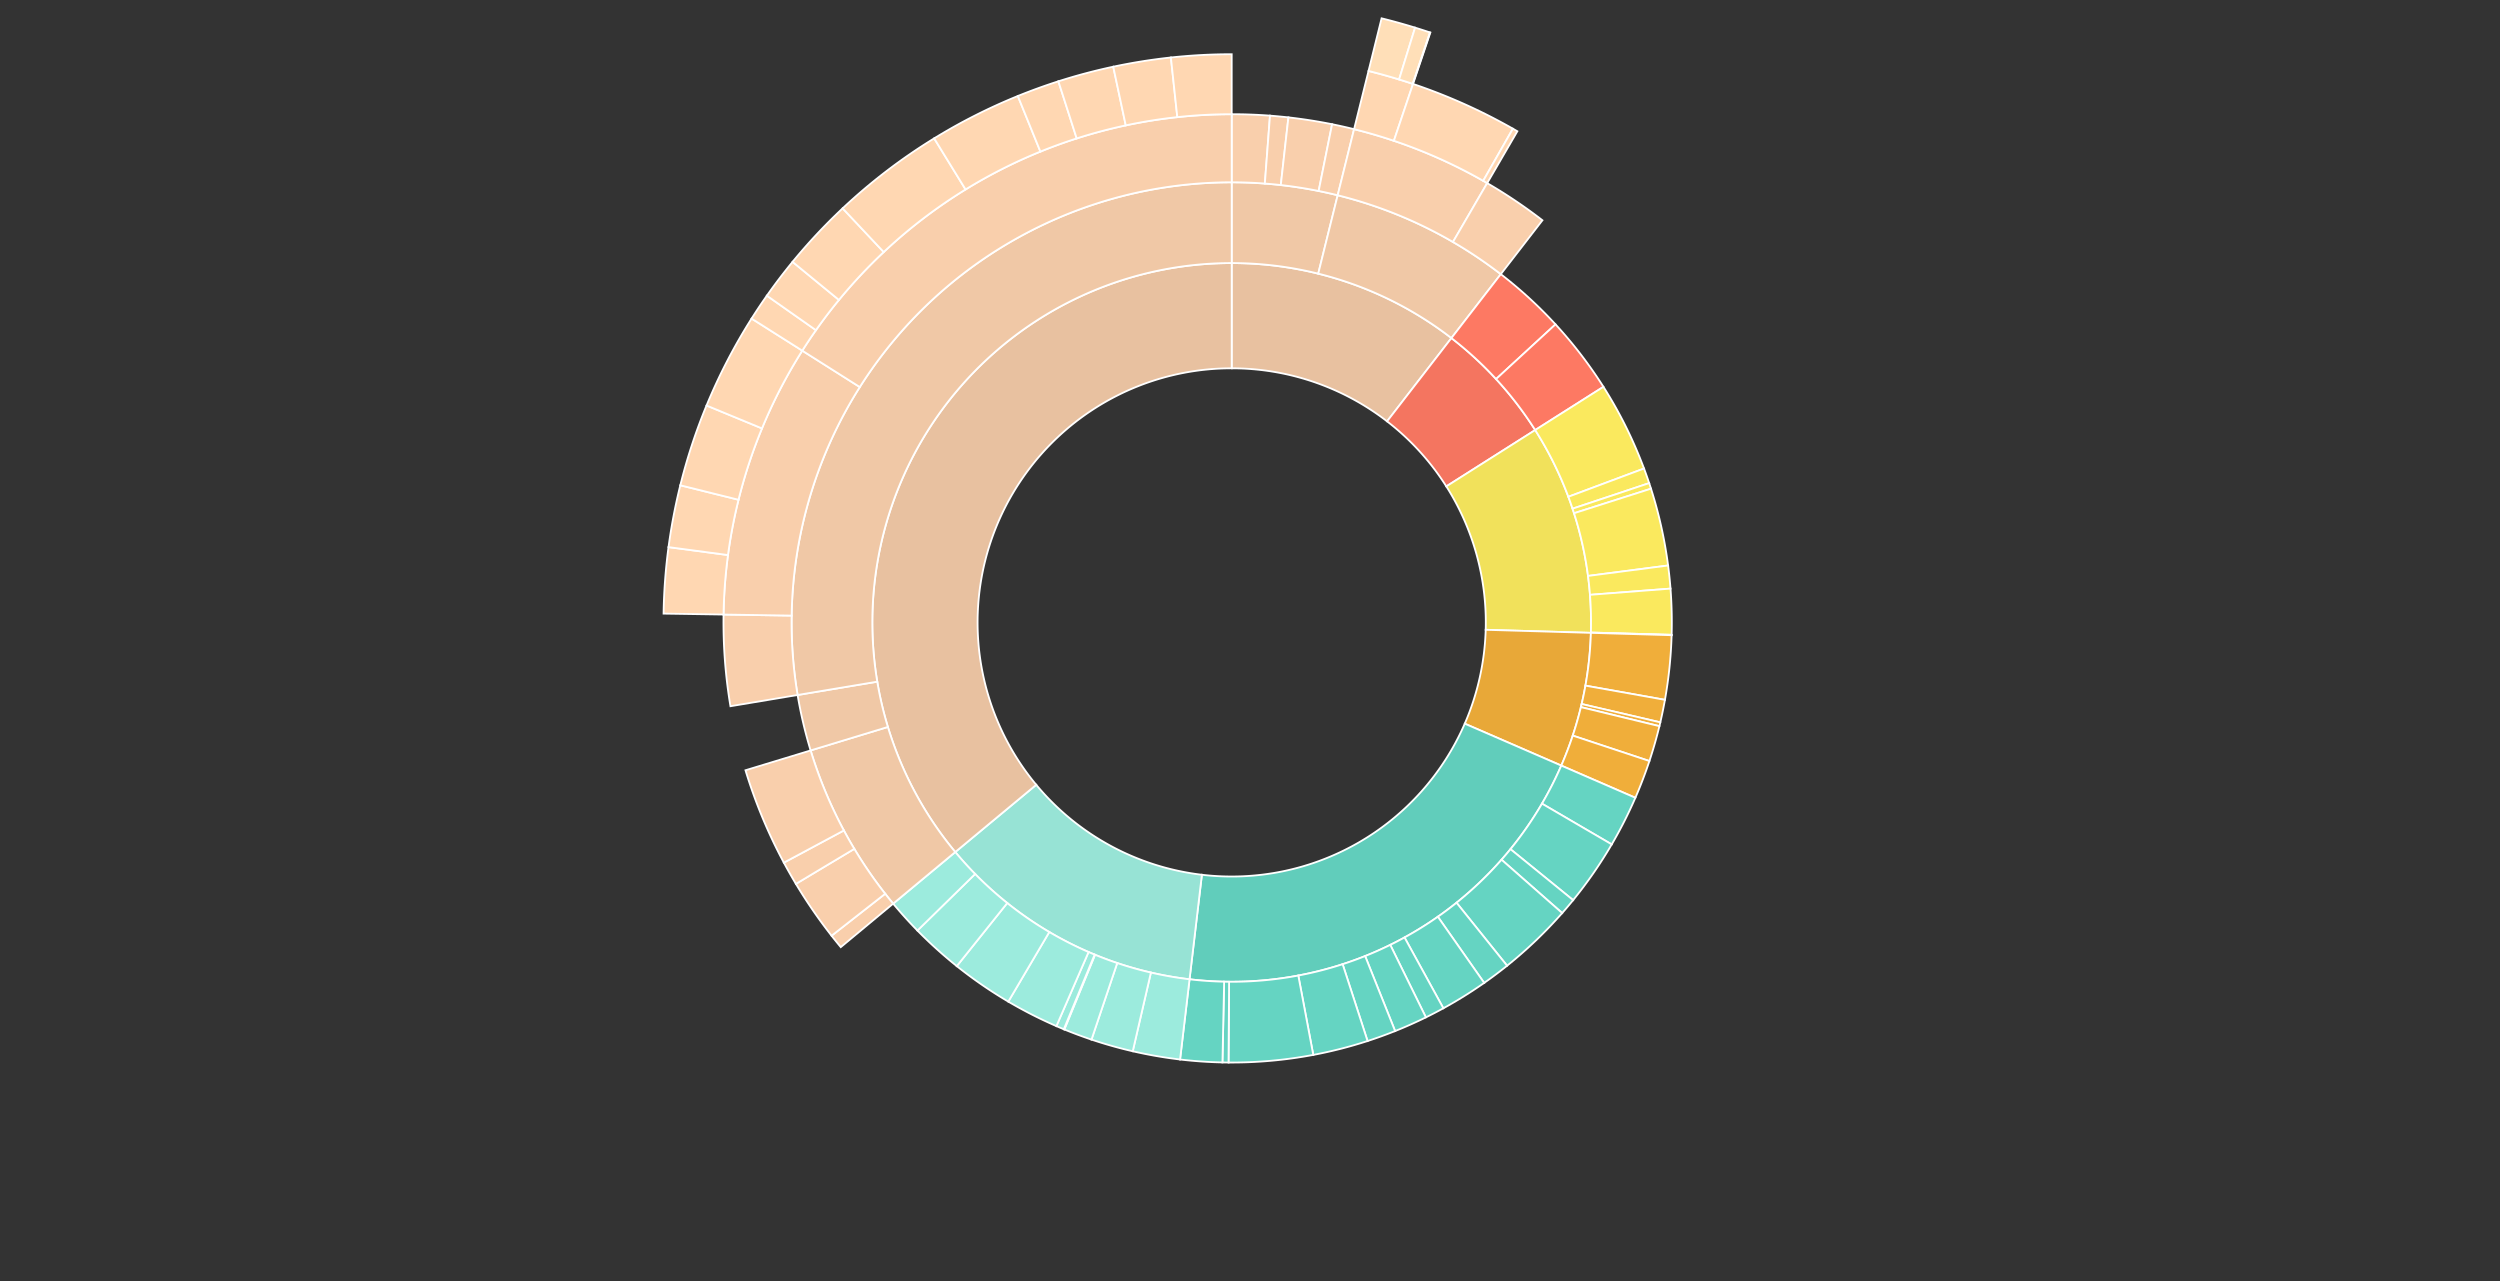 <svg xmlns="http://www.w3.org/2000/svg" width="1365.641" height="700" >
    <rect width="100%" height="100%" fill="#333333" stroke="none"/>
    <g transform="translate(672.82,340)">
        <path
            d="M0,-196.299A196.299,196.299,0,0,1,120.026,-155.329L84.871,-109.834A138.804,138.804,0,0,0,0,-138.804Z"
            opacity="1" fill="#e8c1a0" stroke="#ffffff" stroke-width="1"></path>
        <path
            d="M120.026,-155.329A196.299,196.299,0,0,1,165.803,-105.085L117.24,-74.306A138.804,138.804,0,0,0,84.871,-109.834Z"
            opacity="1" fill="#f47560" stroke="#ffffff" stroke-width="1"></path>
        <path
            d="M165.803,-105.085A196.299,196.299,0,0,1,196.216,5.7L138.746,4.031A138.804,138.804,0,0,0,117.24,-74.306Z"
            opacity="1" fill="#f1e15b" stroke="#ffffff" stroke-width="1"></path>
        <path
            d="M196.216,5.7A196.299,196.299,0,0,1,180.046,78.211L127.311,55.303A138.804,138.804,0,0,0,138.746,4.031Z"
            opacity="1" fill="#e8a838" stroke="#ffffff" stroke-width="1"></path>
        <path
            d="M180.046,78.211A196.299,196.299,0,0,1,-23.032,194.943L-16.286,137.846A138.804,138.804,0,0,0,127.311,55.303Z"
            opacity="1" fill="#61cdbb" stroke="#ffffff" stroke-width="1"></path>
        <path
            d="M-23.032,194.943A196.299,196.299,0,0,1,-150.998,125.431L-106.772,88.693A138.804,138.804,0,0,0,-16.286,137.846Z"
            opacity="1" fill="#97e3d5" stroke="#ffffff" stroke-width="1"></path>
        <path
            d="M-150.998,125.431A196.299,196.299,0,0,1,0,-196.299L0,-138.804A138.804,138.804,0,0,0,-106.772,88.693Z"
            opacity="1" fill="#e8c1a0" stroke="#ffffff" stroke-width="1"></path>
        <path
            d="M0,-240.416A240.416,240.416,0,0,1,57.901,-233.34L47.276,-190.521A196.299,196.299,0,0,0,0,-196.299Z"
            opacity="1" fill="rgb(240, 200, 166)" stroke="#ffffff" stroke-width="1"></path>
        <path
            d="M57.901,-233.34A240.416,240.416,0,0,1,147.001,-190.239L120.026,-155.329A196.299,196.299,0,0,0,47.276,-190.521Z"
            opacity="1" fill="rgb(240, 200, 166)" stroke="#ffffff" stroke-width="1"></path>
        <path
            d="M147.001,-190.239A240.416,240.416,0,0,1,176.886,-162.823L144.427,-132.945A196.299,196.299,0,0,0,120.026,-155.329Z"
            opacity="1" fill="rgb(253, 121, 99)" stroke="#ffffff" stroke-width="1"></path>
        <path
            d="M176.886,-162.823A240.416,240.416,0,0,1,203.066,-128.702L165.803,-105.085A196.299,196.299,0,0,0,144.427,-132.945Z"
            opacity="1" fill="rgb(253, 121, 99)" stroke="#ffffff" stroke-width="1"></path>
        <path
            d="M203.066,-128.702A240.416,240.416,0,0,1,225.239,-84.067L183.907,-68.64A196.299,196.299,0,0,0,165.803,-105.085Z"
            opacity="1" fill="rgb(250, 233, 94)" stroke="#ffffff" stroke-width="1"></path>
        <path
            d="M225.239,-84.067A240.416,240.416,0,0,1,228.056,-76.095L186.207,-62.131A196.299,196.299,0,0,0,183.907,-68.64Z"
            opacity="1" fill="rgb(250, 233, 94)" stroke="#ffffff" stroke-width="1"></path>
        <path
            d="M228.056,-76.095A240.416,240.416,0,0,1,229.051,-73.047L187.019,-59.643A196.299,196.299,0,0,0,186.207,-62.131Z"
            opacity="1" fill="rgb(250, 233, 94)" stroke="#ffffff" stroke-width="1"></path>
        <path
            d="M229.051,-73.047A240.416,240.416,0,0,1,238.397,-31.097L194.65,-25.39A196.299,196.299,0,0,0,187.019,-59.643Z"
            opacity="1" fill="rgb(250, 233, 94)" stroke="#ffffff" stroke-width="1"></path>
        <path
            d="M238.397,-31.097A240.416,240.416,0,0,1,239.706,-18.463L195.719,-15.075A196.299,196.299,0,0,0,194.65,-25.39Z"
            opacity="1" fill="rgb(250, 233, 94)" stroke="#ffffff" stroke-width="1"></path>
        <path
            d="M239.706,-18.463A240.416,240.416,0,0,1,240.321,6.78L196.221,5.536A196.299,196.299,0,0,0,195.719,-15.075Z"
            opacity="1" fill="rgb(250, 233, 94)" stroke="#ffffff" stroke-width="1"></path>
        <path
            d="M240.321,6.78A240.416,240.416,0,0,1,240.315,6.981L196.216,5.7A196.299,196.299,0,0,0,196.221,5.536Z"
            opacity="1" fill="rgb(250, 233, 94)" stroke="#ffffff" stroke-width="1"></path>
        <path
            d="M240.315,6.981A240.416,240.416,0,0,1,236.667,42.292L193.238,34.531A196.299,196.299,0,0,0,196.216,5.7Z"
            opacity="1" fill="rgb(240, 174, 58)" stroke="#ffffff" stroke-width="1"></path>
        <path
            d="M236.667,42.292A240.416,240.416,0,0,1,234.136,54.591L191.172,44.573A196.299,196.299,0,0,0,193.238,34.531Z"
            opacity="1" fill="rgb(240, 174, 58)" stroke="#ffffff" stroke-width="1"></path>
        <path
            d="M234.136,54.591A240.416,240.416,0,0,1,233.641,56.673L190.767,46.274A196.299,196.299,0,0,0,191.172,44.573Z"
            opacity="1" fill="rgb(240, 174, 58)" stroke="#ffffff" stroke-width="1"></path>
        <path
            d="M233.641,56.673A240.416,240.416,0,0,1,228.181,75.718L186.309,61.824A196.299,196.299,0,0,0,190.767,46.274Z"
            opacity="1" fill="rgb(240, 174, 58)" stroke="#ffffff" stroke-width="1"></path>
        <path
            d="M228.181,75.718A240.416,240.416,0,0,1,220.51,95.788L180.046,78.211A196.299,196.299,0,0,0,186.309,61.824Z"
            opacity="1" fill="rgb(240, 174, 58)" stroke="#ffffff" stroke-width="1"></path>
        <path
            d="M220.51,95.788A240.416,240.416,0,0,1,207.598,121.257L169.503,99.006A196.299,196.299,0,0,0,180.046,78.211Z"
            opacity="1" fill="rgb(101, 212, 194)" stroke="#ffffff" stroke-width="1"></path>
        <path
            d="M207.598,121.257A240.416,240.416,0,0,1,186.511,151.703L152.286,123.865A196.299,196.299,0,0,0,169.503,99.006Z"
            opacity="1" fill="rgb(101, 212, 194)" stroke="#ffffff" stroke-width="1"></path>
        <path
            d="M186.511,151.703A240.416,240.416,0,0,1,180.536,158.766L147.407,129.632A196.299,196.299,0,0,0,152.286,123.865Z"
            opacity="1" fill="rgb(101, 212, 194)" stroke="#ffffff" stroke-width="1"></path>
        <path
            d="M180.536,158.766A240.416,240.416,0,0,1,150.43,187.539L122.826,153.125A196.299,196.299,0,0,0,147.407,129.632Z"
            opacity="1" fill="rgb(101, 212, 194)" stroke="#ffffff" stroke-width="1"></path>
        <path
            d="M150.43,187.539A240.416,240.416,0,0,1,137.927,196.917L112.617,160.782A196.299,196.299,0,0,0,122.826,153.125Z"
            opacity="1" fill="rgb(101, 212, 194)" stroke="#ffffff" stroke-width="1"></path>
        <path
            d="M137.927,196.917A240.416,240.416,0,0,1,115.627,210.785L94.409,172.105A196.299,196.299,0,0,0,112.617,160.782Z"
            opacity="1" fill="rgb(101, 212, 194)" stroke="#ffffff" stroke-width="1"></path>
        <path
            d="M115.627,210.785A240.416,240.416,0,0,1,106.086,215.745L86.619,176.155A196.299,196.299,0,0,0,94.409,172.105Z"
            opacity="1" fill="rgb(101, 212, 194)" stroke="#ffffff" stroke-width="1"></path>
        <path
            d="M106.086,215.745A240.416,240.416,0,0,1,89.273,223.227L72.891,182.264A196.299,196.299,0,0,0,86.619,176.155Z"
            opacity="1" fill="rgb(101, 212, 194)" stroke="#ffffff" stroke-width="1"></path>
        <path
            d="M89.273,223.227A240.416,240.416,0,0,1,74.219,228.673L60.599,186.711A196.299,196.299,0,0,0,72.891,182.264Z"
            opacity="1" fill="rgb(101, 212, 194)" stroke="#ffffff" stroke-width="1"></path>
        <path
            d="M74.219,228.673A240.416,240.416,0,0,1,44.561,236.251L36.384,192.898A196.299,196.299,0,0,0,60.599,186.711Z"
            opacity="1" fill="rgb(101, 212, 194)" stroke="#ffffff" stroke-width="1"></path>
        <path
            d="M44.561,236.251A240.416,240.416,0,0,1,-1.734,240.41L-1.416,196.294A196.299,196.299,0,0,0,36.384,192.898Z"
            opacity="1" fill="rgb(101, 212, 194)" stroke="#ffffff" stroke-width="1"></path>
        <path
            d="M-1.734,240.41A240.416,240.416,0,0,1,-5.058,240.363L-4.13,196.256A196.299,196.299,0,0,0,-1.416,196.294Z"
            opacity="1" fill="rgb(101, 212, 194)" stroke="#ffffff" stroke-width="1"></path>
        <path
            d="M-5.058,240.363A240.416,240.416,0,0,1,-28.208,238.756L-23.032,194.943A196.299,196.299,0,0,0,-4.13,196.256Z"
            opacity="1" fill="rgb(101, 212, 194)" stroke="#ffffff" stroke-width="1"></path>
        <path
            d="M-28.208,238.756A240.416,240.416,0,0,1,-54.054,234.261L-44.135,191.273A196.299,196.299,0,0,0,-23.032,194.943Z"
            opacity="1" fill="rgb(156, 235, 221)" stroke="#ffffff" stroke-width="1"></path>
        <path
            d="M-54.054,234.261A240.416,240.416,0,0,1,-76.592,227.89L-62.537,186.071A196.299,196.299,0,0,0,-44.135,191.273Z"
            opacity="1" fill="rgb(156, 235, 221)" stroke="#ffffff" stroke-width="1"></path>
        <path
            d="M-76.592,227.89A240.416,240.416,0,0,1,-91.444,222.347L-74.664,181.545A196.299,196.299,0,0,0,-62.537,186.071Z"
            opacity="1" fill="rgb(156, 235, 221)" stroke="#ffffff" stroke-width="1"></path>
        <path
            d="M-91.444,222.347A240.416,240.416,0,0,1,-91.709,222.237L-74.88,181.456A196.299,196.299,0,0,0,-74.664,181.545Z"
            opacity="1" fill="rgb(156, 235, 221)" stroke="#ffffff" stroke-width="1"></path>
        <path
            d="M-91.709,222.237A240.416,240.416,0,0,1,-95.765,220.52L-78.192,180.054A196.299,196.299,0,0,0,-74.88,181.456Z"
            opacity="1" fill="rgb(156, 235, 221)" stroke="#ffffff" stroke-width="1"></path>
        <path
            d="M-95.765,220.52A240.416,240.416,0,0,1,-122.04,207.138L-99.645,169.128A196.299,196.299,0,0,0,-78.192,180.054Z"
            opacity="1" fill="rgb(156, 235, 221)" stroke="#ffffff" stroke-width="1"></path>
        <path
            d="M-122.04,207.138A240.416,240.416,0,0,1,-150.172,187.745L-122.615,153.293A196.299,196.299,0,0,0,-99.645,169.128Z"
            opacity="1" fill="rgb(156, 235, 221)" stroke="#ffffff" stroke-width="1"></path>
        <path
            d="M-150.172,187.745A240.416,240.416,0,0,1,-171.672,168.312L-140.169,137.426A196.299,196.299,0,0,0,-122.615,153.293Z"
            opacity="1" fill="rgb(156, 235, 221)" stroke="#ffffff" stroke-width="1"></path>
        <path
            d="M-171.672,168.312A240.416,240.416,0,0,1,-184.934,153.621L-150.998,125.431A196.299,196.299,0,0,0,-140.169,137.426Z"
            opacity="1" fill="rgb(156, 235, 221)" stroke="#ffffff" stroke-width="1"></path>
        <path
            d="M-184.934,153.621A240.416,240.416,0,0,1,-230.018,69.94L-187.809,57.106A196.299,196.299,0,0,0,-150.998,125.431Z"
            opacity="1" fill="rgb(240, 200, 166)" stroke="#ffffff" stroke-width="1"></path>
        <path
            d="M-230.018,69.94A240.416,240.416,0,0,1,-237.125,39.644L-193.612,32.369A196.299,196.299,0,0,0,-187.809,57.106Z"
            opacity="1" fill="rgb(240, 200, 166)" stroke="#ffffff" stroke-width="1"></path>
        <path
            d="M-237.125,39.644A240.416,240.416,0,0,1,0,-240.416L0,-196.299A196.299,196.299,0,0,0,-193.612,32.369Z"
            opacity="1" fill="rgb(240, 200, 166)" stroke="#ffffff" stroke-width="1"></path>
        <path
            d="M0,-277.609A277.609,277.609,0,0,1,20.919,-276.82L18.117,-239.733A240.416,240.416,0,0,0,0,-240.416Z"
            opacity="1" fill="rgb(249, 207, 172)" stroke="#ffffff" stroke-width="1"></path>
        <path
            d="M20.919,-276.82A277.609,277.609,0,0,1,30.984,-275.874L26.833,-238.914A240.416,240.416,0,0,0,18.117,-239.733Z"
            opacity="1" fill="rgb(249, 207, 172)" stroke="#ffffff" stroke-width="1"></path>
        <path
            d="M30.984,-275.874A277.609,277.609,0,0,1,54.854,-272.136L47.505,-235.676A240.416,240.416,0,0,0,26.833,-238.914Z"
            opacity="1" fill="rgb(249, 207, 172)" stroke="#ffffff" stroke-width="1"></path>
        <path
            d="M54.854,-272.136A277.609,277.609,0,0,1,66.859,-269.438L57.901,-233.34A240.416,240.416,0,0,0,47.505,-235.676Z"
            opacity="1" fill="rgb(249, 207, 172)" stroke="#ffffff" stroke-width="1"></path>
        <path
            d="M66.859,-269.438A277.609,277.609,0,0,1,139.574,-239.97L120.875,-207.82A240.416,240.416,0,0,0,57.901,-233.34Z"
            opacity="1" fill="rgb(249, 207, 172)" stroke="#ffffff" stroke-width="1"></path>
        <path
            d="M139.574,-239.97A277.609,277.609,0,0,1,169.742,-219.669L147.001,-190.239A240.416,240.416,0,0,0,120.875,-207.82Z"
            opacity="1" fill="rgb(249, 207, 172)" stroke="#ffffff" stroke-width="1"></path>
        <path
            d="M-213.543,177.387A277.609,277.609,0,0,1,-218.572,171.151L-189.289,148.221A240.416,240.416,0,0,0,-184.934,153.621Z"
            opacity="1" fill="rgb(249, 207, 172)" stroke="#ffffff" stroke-width="1"></path>
        <path
            d="M-218.572,171.151A277.609,277.609,0,0,1,-238.051,142.822L-206.159,123.688A240.416,240.416,0,0,0,-189.289,148.221Z"
            opacity="1" fill="rgb(249, 207, 172)" stroke="#ffffff" stroke-width="1"></path>
        <path
            d="M-238.051,142.822A277.609,277.609,0,0,1,-244.635,131.227L-211.86,113.646A240.416,240.416,0,0,0,-206.159,123.688Z"
            opacity="1" fill="rgb(249, 207, 172)" stroke="#ffffff" stroke-width="1"></path>
        <path
            d="M-244.635,131.227A277.609,277.609,0,0,1,-265.602,80.76L-230.018,69.94A240.416,240.416,0,0,0,-211.86,113.646Z"
            opacity="1" fill="rgb(249, 207, 172)" stroke="#ffffff" stroke-width="1"></path>
        <path
            d="M-273.809,45.777A277.609,277.609,0,0,1,-277.576,-4.302L-240.387,-3.725A240.416,240.416,0,0,0,-237.125,39.644Z"
            opacity="1" fill="rgb(249, 207, 172)" stroke="#ffffff" stroke-width="1"></path>
        <path
            d="M-277.576,-4.302A277.609,277.609,0,0,1,-234.578,-148.458L-203.151,-128.568A240.416,240.416,0,0,0,-240.387,-3.725Z"
            opacity="1" fill="rgb(249, 207, 172)" stroke="#ffffff" stroke-width="1"></path>
        <path
            d="M-234.578,-148.458A277.609,277.609,0,0,1,0,-277.609L0,-240.416A240.416,240.416,0,0,0,-203.151,-128.568Z"
            opacity="1" fill="rgb(249, 207, 172)" stroke="#ffffff" stroke-width="1"></path>
        <path
            d="M74.75,-301.24A310.376,310.376,0,0,1,99.059,-294.144L88.601,-263.09A277.609,277.609,0,0,0,66.859,-269.438Z"
            opacity="1" fill="rgb(255, 215, 178)" stroke="#ffffff" stroke-width="1"></path>
        <path
            d="M99.059,-294.144A310.376,310.376,0,0,1,153.612,-269.697L137.395,-241.225A277.609,277.609,0,0,0,88.601,-263.09Z"
            opacity="1" fill="rgb(255, 215, 178)" stroke="#ffffff" stroke-width="1"></path>
        <path
            d="M153.612,-269.697A310.376,310.376,0,0,1,156.049,-268.295L139.574,-239.97A277.609,277.609,0,0,0,137.395,-241.225Z"
            opacity="1" fill="rgb(255, 215, 178)" stroke="#ffffff" stroke-width="1"></path>
        <path
            d="M-310.339,-4.809A310.376,310.376,0,0,1,-307.637,-41.143L-275.159,-36.8A277.609,277.609,0,0,0,-277.576,-4.302Z"
            opacity="1" fill="rgb(255, 215, 178)" stroke="#ffffff" stroke-width="1"></path>
        <path
            d="M-307.637,-41.143A310.376,310.376,0,0,1,-301.199,-74.916L-269.401,-67.007A277.609,277.609,0,0,0,-275.159,-36.8Z"
            opacity="1" fill="rgb(255, 215, 178)" stroke="#ffffff" stroke-width="1"></path>
        <path
            d="M-301.199,-74.916A310.376,310.376,0,0,1,-286.868,-118.49L-256.583,-105.98A277.609,277.609,0,0,0,-269.401,-67.007Z"
            opacity="1" fill="rgb(255, 215, 178)" stroke="#ffffff" stroke-width="1"></path>
        <path
            d="M-286.868,-118.49A310.376,310.376,0,0,1,-262.266,-165.981L-234.578,-148.458A277.609,277.609,0,0,0,-256.583,-105.98Z"
            opacity="1" fill="rgb(255, 215, 178)" stroke="#ffffff" stroke-width="1"></path>
        <path
            d="M-262.266,-165.981A310.376,310.376,0,0,1,-253.918,-178.49L-227.112,-159.646A277.609,277.609,0,0,0,-234.578,-148.458Z"
            opacity="1" fill="rgb(255, 215, 178)" stroke="#ffffff" stroke-width="1"></path>
        <path
            d="M-253.918,-178.49A310.376,310.376,0,0,1,-239.877,-196.958L-214.552,-176.165A277.609,277.609,0,0,0,-227.112,-159.646Z"
            opacity="1" fill="rgb(255, 215, 178)" stroke="#ffffff" stroke-width="1"></path>
        <path
            d="M-239.877,-196.958A310.376,310.376,0,0,1,-212.52,-226.205L-190.084,-202.324A277.609,277.609,0,0,0,-214.552,-176.165Z"
            opacity="1" fill="rgb(255, 215, 178)" stroke="#ffffff" stroke-width="1"></path>
        <path
            d="M-212.52,-226.205A310.376,310.376,0,0,1,-162.527,-264.421L-145.368,-236.505A277.609,277.609,0,0,0,-190.084,-202.324Z"
            opacity="1" fill="rgb(255, 215, 178)" stroke="#ffffff" stroke-width="1"></path>
        <path
            d="M-162.527,-264.421A310.376,310.376,0,0,1,-116.82,-287.553L-104.487,-257.195A277.609,277.609,0,0,0,-145.368,-236.505Z"
            opacity="1" fill="rgb(255, 215, 178)" stroke="#ffffff" stroke-width="1"></path>
        <path
            d="M-116.82,-287.553A310.376,310.376,0,0,1,-94.66,-295.589L-84.667,-264.383A277.609,277.609,0,0,0,-104.487,-257.195Z"
            opacity="1" fill="rgb(255, 215, 178)" stroke="#ffffff" stroke-width="1"></path>
        <path
            d="M-94.66,-295.589A310.376,310.376,0,0,1,-64.693,-303.559L-57.863,-271.512A277.609,277.609,0,0,0,-84.667,-264.383Z"
            opacity="1" fill="rgb(255, 215, 178)" stroke="#ffffff" stroke-width="1"></path>
        <path
            d="M-64.693,-303.559A310.376,310.376,0,0,1,-33.211,-308.594L-29.704,-276.015A277.609,277.609,0,0,0,-57.863,-271.512Z"
            opacity="1" fill="rgb(255, 215, 178)" stroke="#ffffff" stroke-width="1"></path>
        <path
            d="M-33.211,-308.594A310.376,310.376,0,0,1,0,-310.376L0,-277.609A277.609,277.609,0,0,0,-29.704,-276.015Z"
            opacity="1" fill="rgb(255, 215, 178)" stroke="#ffffff" stroke-width="1"></path>
        <path
            d="M81.885,-329.992A340,340,0,0,1,100.179,-324.906L91.451,-296.598A310.376,310.376,0,0,0,74.75,-301.24Z"
            opacity="1" fill="rgb(255, 223, 184)" stroke="#ffffff" stroke-width="1"></path>
        <path
            d="M100.179,-324.906A340,340,0,0,1,108.333,-322.279L98.894,-294.199A310.376,310.376,0,0,0,91.451,-296.598Z"
            opacity="1" fill="rgb(255, 223, 184)" stroke="#ffffff" stroke-width="1"></path>
        <path
            d="M108.333,-322.279A340,340,0,0,1,108.514,-322.219L99.059,-294.144A310.376,310.376,0,0,0,98.894,-294.199Z"
            opacity="1" fill="rgb(255, 223, 184)" stroke="#ffffff" stroke-width="1"></path>
    </g>
</svg>